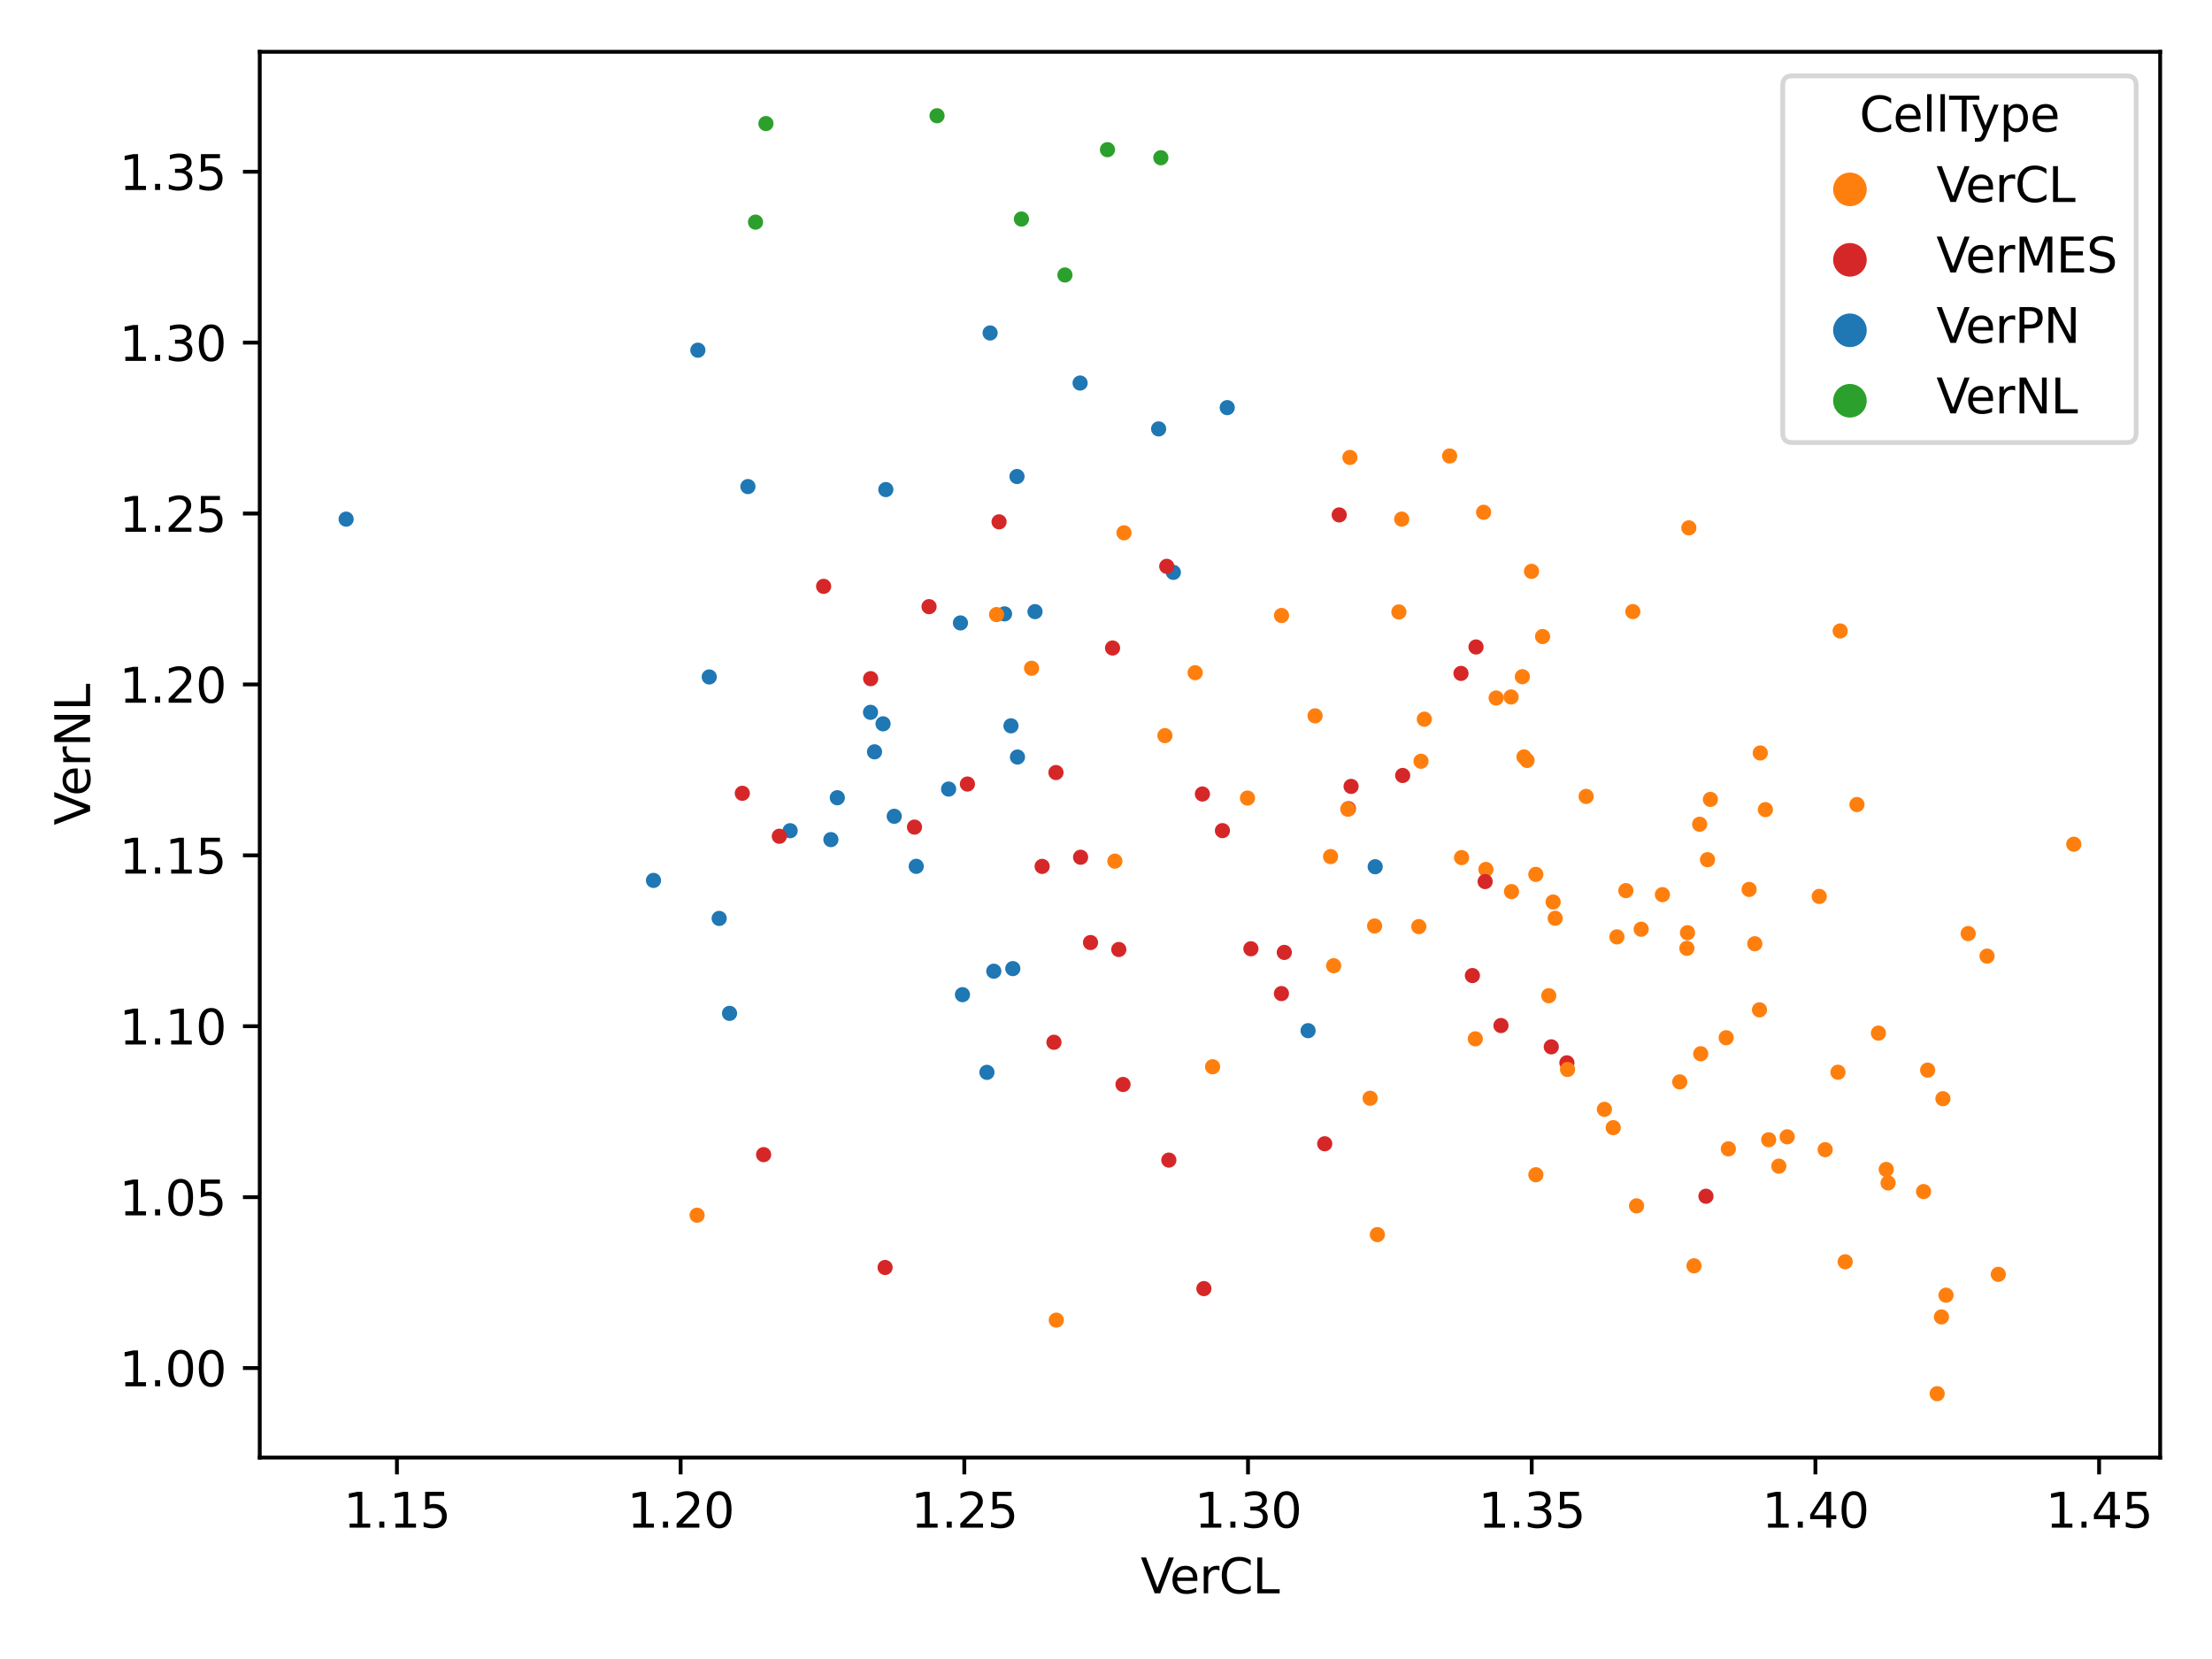<?xml version="1.0" encoding="utf-8" standalone="no"?>
<!DOCTYPE svg PUBLIC "-//W3C//DTD SVG 1.1//EN"
  "http://www.w3.org/Graphics/SVG/1.1/DTD/svg11.dtd">
<svg xmlns:xlink="http://www.w3.org/1999/xlink" width="460.8pt" height="345.6pt" viewBox="0 0 460.8 345.6" xmlns="http://www.w3.org/2000/svg" version="1.1">
 <defs>
  <style type="text/css">*{stroke-linejoin: round; stroke-linecap: butt}</style>
 </defs>
 <g id="figure_1">
  <g id="patch_1">
   <path d="M 0 345.6 
L 460.8 345.6 
L 460.8 0 
L 0 0 
z
" style="fill: #ffffff"/>
  </g>
  <g id="axes_1">
   <g id="patch_2">
    <path d="M 54.11 303.64 
L 450 303.64 
L 450 10.8 
L 54.11 10.8 
z
" style="fill: #ffffff"/>
   </g>
   <g id="PathCollection_1">
    <defs>
     <path id="C0_0_c2886aee7a" d="M 0 1.581 
C 0.419 1.581 0.822 1.415 1.118 1.118 
C 1.415 0.822 1.581 0.419 1.581 -0 
C 1.581 -0.419 1.415 -0.822 1.118 -1.118 
C 0.822 -1.415 0.419 -1.581 0 -1.581 
C -0.419 -1.581 -0.822 -1.415 -1.118 -1.118 
C -1.415 -0.822 -1.581 -0.419 -1.581 0 
C -1.581 0.419 -1.415 0.822 -1.118 1.118 
C -0.822 1.415 -0.419 1.581 0 1.581 
z
"/>
    </defs>
    <g clip-path="url(#p2d25a88df7)">
     <use xlink:href="#C0_0_c2886aee7a" x="330.422" y="165.911" style="fill: #ff7f0e"/>
    </g>
    <g clip-path="url(#p2d25a88df7)">
     <use xlink:href="#C0_0_c2886aee7a" x="145.219" y="253.149" style="fill: #ff7f0e"/>
    </g>
    <g clip-path="url(#p2d25a88df7)">
     <use xlink:href="#C0_0_c2886aee7a" x="400.713" y="248.231" style="fill: #ff7f0e"/>
    </g>
    <g clip-path="url(#p2d25a88df7)">
     <use xlink:href="#C0_0_c2886aee7a" x="355.708" y="179.089" style="fill: #ff7f0e"/>
    </g>
    <g clip-path="url(#p2d25a88df7)">
     <use xlink:href="#C0_0_c2886aee7a" x="314.782" y="145.195" style="fill: #ff7f0e"/>
    </g>
    <g clip-path="url(#p2d25a88df7)">
     <use xlink:href="#C0_0_c2886aee7a" x="193.538" y="126.378" style="fill: #d62728"/>
    </g>
    <g clip-path="url(#p2d25a88df7)">
     <use xlink:href="#C0_0_c2886aee7a" x="346.312" y="186.369" style="fill: #ff7f0e"/>
    </g>
    <g clip-path="url(#p2d25a88df7)">
     <use xlink:href="#C0_0_c2886aee7a" x="292.203" y="161.546" style="fill: #d62728"/>
    </g>
    <g clip-path="url(#p2d25a88df7)">
     <use xlink:href="#C0_0_c2886aee7a" x="208.125" y="108.709" style="fill: #d62728"/>
    </g>
    <g clip-path="url(#p2d25a88df7)">
     <use xlink:href="#C0_0_c2886aee7a" x="220.049" y="275.003" style="fill: #ff7f0e"/>
    </g>
    <g clip-path="url(#p2d25a88df7)">
     <use xlink:href="#C0_0_c2886aee7a" x="285.419" y="228.783" style="fill: #ff7f0e"/>
    </g>
    <g clip-path="url(#p2d25a88df7)">
     <use xlink:href="#C0_0_c2886aee7a" x="209.262" y="127.882" style="fill: #1f77b4"/>
    </g>
    <g clip-path="url(#p2d25a88df7)">
     <use xlink:href="#C0_0_c2886aee7a" x="145.381" y="72.95" style="fill: #1f77b4"/>
    </g>
    <g clip-path="url(#p2d25a88df7)">
     <use xlink:href="#C0_0_c2886aee7a" x="219.555" y="217.124" style="fill: #d62728"/>
    </g>
    <g clip-path="url(#p2d25a88df7)">
     <use xlink:href="#C0_0_c2886aee7a" x="242.677" y="153.242" style="fill: #ff7f0e"/>
    </g>
    <g clip-path="url(#p2d25a88df7)">
     <use xlink:href="#C0_0_c2886aee7a" x="250.794" y="268.44" style="fill: #d62728"/>
    </g>
    <g clip-path="url(#p2d25a88df7)">
     <use xlink:href="#C0_0_c2886aee7a" x="307.336" y="216.411" style="fill: #ff7f0e"/>
    </g>
    <g clip-path="url(#p2d25a88df7)">
     <use xlink:href="#C0_0_c2886aee7a" x="214.897" y="139.208" style="fill: #ff7f0e"/>
    </g>
    <g clip-path="url(#p2d25a88df7)">
     <use xlink:href="#C0_0_c2886aee7a" x="404.442" y="274.34" style="fill: #ff7f0e"/>
    </g>
    <g clip-path="url(#p2d25a88df7)">
     <use xlink:href="#C0_0_c2886aee7a" x="278.982" y="107.265" style="fill: #d62728"/>
    </g>
    <g clip-path="url(#p2d25a88df7)">
     <use xlink:href="#C0_0_c2886aee7a" x="272.498" y="214.705" style="fill: #1f77b4"/>
    </g>
    <g clip-path="url(#p2d25a88df7)">
     <use xlink:href="#C0_0_c2886aee7a" x="155.807" y="101.364" style="fill: #1f77b4"/>
    </g>
    <g clip-path="url(#p2d25a88df7)">
     <use xlink:href="#C0_0_c2886aee7a" x="384.388" y="262.854" style="fill: #ff7f0e"/>
    </g>
    <g clip-path="url(#p2d25a88df7)">
     <use xlink:href="#C0_0_c2886aee7a" x="181.374" y="141.38" style="fill: #d62728"/>
    </g>
    <g clip-path="url(#p2d25a88df7)">
     <use xlink:href="#C0_0_c2886aee7a" x="197.615" y="164.376" style="fill: #1f77b4"/>
    </g>
    <g clip-path="url(#p2d25a88df7)">
     <use xlink:href="#C0_0_c2886aee7a" x="341.885" y="193.577" style="fill: #ff7f0e"/>
    </g>
    <g clip-path="url(#p2d25a88df7)">
     <use xlink:href="#C0_0_c2886aee7a" x="147.748" y="141.022" style="fill: #1f77b4"/>
    </g>
    <g clip-path="url(#p2d25a88df7)">
     <use xlink:href="#C0_0_c2886aee7a" x="183.955" y="150.785" style="fill: #1f77b4"/>
    </g>
    <g clip-path="url(#p2d25a88df7)">
     <use xlink:href="#C0_0_c2886aee7a" x="159.076" y="240.529" style="fill: #d62728"/>
    </g>
    <g clip-path="url(#p2d25a88df7)">
     <use xlink:href="#C0_0_c2886aee7a" x="182.18" y="156.62" style="fill: #1f77b4"/>
    </g>
    <g clip-path="url(#p2d25a88df7)">
     <use xlink:href="#C0_0_c2886aee7a" x="280.9" y="168.464" style="fill: #d62728"/>
    </g>
    <g clip-path="url(#p2d25a88df7)">
     <use xlink:href="#C0_0_c2886aee7a" x="309.064" y="106.719" style="fill: #ff7f0e"/>
    </g>
    <g clip-path="url(#p2d25a88df7)">
     <use xlink:href="#C0_0_c2886aee7a" x="210.602" y="151.202" style="fill: #1f77b4"/>
    </g>
    <g clip-path="url(#p2d25a88df7)">
     <use xlink:href="#C0_0_c2886aee7a" x="355.382" y="249.201" style="fill: #d62728"/>
    </g>
    <g clip-path="url(#p2d25a88df7)">
     <use xlink:href="#C0_0_c2886aee7a" x="286.931" y="257.193" style="fill: #ff7f0e"/>
    </g>
    <g clip-path="url(#p2d25a88df7)">
     <use xlink:href="#C0_0_c2886aee7a" x="164.599" y="173.051" style="fill: #1f77b4"/>
    </g>
    <g clip-path="url(#p2d25a88df7)">
     <use xlink:href="#C0_0_c2886aee7a" x="323.159" y="218.077" style="fill: #d62728"/>
    </g>
    <g clip-path="url(#p2d25a88df7)">
     <use xlink:href="#C0_0_c2886aee7a" x="403.548" y="290.329" style="fill: #ff7f0e"/>
    </g>
    <g clip-path="url(#p2d25a88df7)">
     <use xlink:href="#C0_0_c2886aee7a" x="266.966" y="128.219" style="fill: #ff7f0e"/>
    </g>
    <g clip-path="url(#p2d25a88df7)">
     <use xlink:href="#C0_0_c2886aee7a" x="340.926" y="251.201" style="fill: #ff7f0e"/>
    </g>
    <g clip-path="url(#p2d25a88df7)">
     <use xlink:href="#C0_0_c2886aee7a" x="352.893" y="263.692" style="fill: #ff7f0e"/>
    </g>
    <g clip-path="url(#p2d25a88df7)">
     <use xlink:href="#C0_0_c2886aee7a" x="277.825" y="201.173" style="fill: #ff7f0e"/>
    </g>
    <g clip-path="url(#p2d25a88df7)">
     <use xlink:href="#C0_0_c2886aee7a" x="367.761" y="168.66" style="fill: #ff7f0e"/>
    </g>
    <g clip-path="url(#p2d25a88df7)">
     <use xlink:href="#C0_0_c2886aee7a" x="319.949" y="244.718" style="fill: #ff7f0e"/>
    </g>
    <g clip-path="url(#p2d25a88df7)">
     <use xlink:href="#C0_0_c2886aee7a" x="219.978" y="160.932" style="fill: #d62728"/>
    </g>
    <g clip-path="url(#p2d25a88df7)">
     <use xlink:href="#C0_0_c2886aee7a" x="190.508" y="172.301" style="fill: #d62728"/>
    </g>
    <g clip-path="url(#p2d25a88df7)">
     <use xlink:href="#C0_0_c2886aee7a" x="230.704" y="31.18" style="fill: #2ca02c"/>
    </g>
    <g clip-path="url(#p2d25a88df7)">
     <use xlink:href="#C0_0_c2886aee7a" x="157.391" y="46.273" style="fill: #2ca02c"/>
    </g>
    <g clip-path="url(#p2d25a88df7)">
     <use xlink:href="#C0_0_c2886aee7a" x="351.539" y="194.303" style="fill: #ff7f0e"/>
    </g>
    <g clip-path="url(#p2d25a88df7)">
     <use xlink:href="#C0_0_c2886aee7a" x="181.347" y="148.391" style="fill: #1f77b4"/>
    </g>
    <g clip-path="url(#p2d25a88df7)">
     <use xlink:href="#C0_0_c2886aee7a" x="338.699" y="185.536" style="fill: #ff7f0e"/>
    </g>
    <g clip-path="url(#p2d25a88df7)">
     <use xlink:href="#C0_0_c2886aee7a" x="273.954" y="149.123" style="fill: #ff7f0e"/>
    </g>
    <g clip-path="url(#p2d25a88df7)">
     <use xlink:href="#C0_0_c2886aee7a" x="286.478" y="180.558" style="fill: #1f77b4"/>
    </g>
    <g clip-path="url(#p2d25a88df7)">
     <use xlink:href="#C0_0_c2886aee7a" x="207.604" y="128.026" style="fill: #ff7f0e"/>
    </g>
    <g clip-path="url(#p2d25a88df7)">
     <use xlink:href="#C0_0_c2886aee7a" x="323.544" y="187.903" style="fill: #ff7f0e"/>
    </g>
    <g clip-path="url(#p2d25a88df7)">
     <use xlink:href="#C0_0_c2886aee7a" x="206.259" y="69.363" style="fill: #1f77b4"/>
    </g>
    <g clip-path="url(#p2d25a88df7)">
     <use xlink:href="#C0_0_c2886aee7a" x="393.329" y="246.431" style="fill: #ff7f0e"/>
    </g>
    <g clip-path="url(#p2d25a88df7)">
     <use xlink:href="#C0_0_c2886aee7a" x="336.063" y="234.913" style="fill: #ff7f0e"/>
    </g>
    <g clip-path="url(#p2d25a88df7)">
     <use xlink:href="#C0_0_c2886aee7a" x="317.133" y="140.967" style="fill: #ff7f0e"/>
    </g>
    <g clip-path="url(#p2d25a88df7)">
     <use xlink:href="#C0_0_c2886aee7a" x="296.714" y="149.821" style="fill: #ff7f0e"/>
    </g>
    <g clip-path="url(#p2d25a88df7)">
     <use xlink:href="#C0_0_c2886aee7a" x="173.091" y="174.906" style="fill: #1f77b4"/>
    </g>
    <g clip-path="url(#p2d25a88df7)">
     <use xlink:href="#C0_0_c2886aee7a" x="244.434" y="119.234" style="fill: #1f77b4"/>
    </g>
    <g clip-path="url(#p2d25a88df7)">
     <use xlink:href="#C0_0_c2886aee7a" x="162.348" y="174.209" style="fill: #d62728"/>
    </g>
    <g clip-path="url(#p2d25a88df7)">
     <use xlink:href="#C0_0_c2886aee7a" x="404.747" y="228.877" style="fill: #ff7f0e"/>
    </g>
    <g clip-path="url(#p2d25a88df7)">
     <use xlink:href="#C0_0_c2886aee7a" x="200.497" y="207.205" style="fill: #1f77b4"/>
    </g>
    <g clip-path="url(#p2d25a88df7)">
     <use xlink:href="#C0_0_c2886aee7a" x="334.23" y="231.098" style="fill: #ff7f0e"/>
    </g>
    <g clip-path="url(#p2d25a88df7)">
     <use xlink:href="#C0_0_c2886aee7a" x="233.066" y="197.799" style="fill: #d62728"/>
    </g>
    <g clip-path="url(#p2d25a88df7)">
     <use xlink:href="#C0_0_c2886aee7a" x="234.148" y="110.995" style="fill: #ff7f0e"/>
    </g>
    <g clip-path="url(#p2d25a88df7)">
     <use xlink:href="#C0_0_c2886aee7a" x="210.986" y="201.777" style="fill: #1f77b4"/>
    </g>
    <g clip-path="url(#p2d25a88df7)">
     <use xlink:href="#C0_0_c2886aee7a" x="364.371" y="185.284" style="fill: #ff7f0e"/>
    </g>
    <g clip-path="url(#p2d25a88df7)">
     <use xlink:href="#C0_0_c2886aee7a" x="217.095" y="180.484" style="fill: #d62728"/>
    </g>
    <g clip-path="url(#p2d25a88df7)">
     <use xlink:href="#C0_0_c2886aee7a" x="351.816" y="109.961" style="fill: #ff7f0e"/>
    </g>
    <g clip-path="url(#p2d25a88df7)">
     <use xlink:href="#C0_0_c2886aee7a" x="171.575" y="122.145" style="fill: #d62728"/>
    </g>
    <g clip-path="url(#p2d25a88df7)">
     <use xlink:href="#C0_0_c2886aee7a" x="207.025" y="202.323" style="fill: #1f77b4"/>
    </g>
    <g clip-path="url(#p2d25a88df7)">
     <use xlink:href="#C0_0_c2886aee7a" x="186.286" y="170.047" style="fill: #1f77b4"/>
    </g>
    <g clip-path="url(#p2d25a88df7)">
     <use xlink:href="#C0_0_c2886aee7a" x="401.565" y="222.932" style="fill: #ff7f0e"/>
    </g>
    <g clip-path="url(#p2d25a88df7)">
     <use xlink:href="#C0_0_c2886aee7a" x="378.98" y="186.743" style="fill: #ff7f0e"/>
    </g>
    <g clip-path="url(#p2d25a88df7)">
     <use xlink:href="#C0_0_c2886aee7a" x="243.057" y="117.98" style="fill: #d62728"/>
    </g>
    <g clip-path="url(#p2d25a88df7)">
     <use xlink:href="#C0_0_c2886aee7a" x="319.044" y="119.022" style="fill: #ff7f0e"/>
    </g>
    <g clip-path="url(#p2d25a88df7)">
     <use xlink:href="#C0_0_c2886aee7a" x="309.541" y="181.12" style="fill: #ff7f0e"/>
    </g>
    <g clip-path="url(#p2d25a88df7)">
     <use xlink:href="#C0_0_c2886aee7a" x="190.869" y="180.474" style="fill: #1f77b4"/>
    </g>
    <g clip-path="url(#p2d25a88df7)">
     <use xlink:href="#C0_0_c2886aee7a" x="321.35" y="132.601" style="fill: #ff7f0e"/>
    </g>
    <g clip-path="url(#p2d25a88df7)">
     <use xlink:href="#C0_0_c2886aee7a" x="211.957" y="157.705" style="fill: #1f77b4"/>
    </g>
    <g clip-path="url(#p2d25a88df7)">
     <use xlink:href="#C0_0_c2886aee7a" x="365.556" y="196.6" style="fill: #ff7f0e"/>
    </g>
    <g clip-path="url(#p2d25a88df7)">
     <use xlink:href="#C0_0_c2886aee7a" x="205.596" y="223.391" style="fill: #1f77b4"/>
    </g>
    <g clip-path="url(#p2d25a88df7)">
     <use xlink:href="#C0_0_c2886aee7a" x="432.005" y="175.864" style="fill: #ff7f0e"/>
    </g>
    <g clip-path="url(#p2d25a88df7)">
     <use xlink:href="#C0_0_c2886aee7a" x="225.005" y="79.793" style="fill: #1f77b4"/>
    </g>
    <g clip-path="url(#p2d25a88df7)">
     <use xlink:href="#C0_0_c2886aee7a" x="317.474" y="157.683" style="fill: #ff7f0e"/>
    </g>
    <g clip-path="url(#p2d25a88df7)">
     <use xlink:href="#C0_0_c2886aee7a" x="370.561" y="242.932" style="fill: #ff7f0e"/>
    </g>
    <g clip-path="url(#p2d25a88df7)">
     <use xlink:href="#C0_0_c2886aee7a" x="280.779" y="168.57" style="fill: #ff7f0e"/>
    </g>
    <g clip-path="url(#p2d25a88df7)">
     <use xlink:href="#C0_0_c2886aee7a" x="326.412" y="221.407" style="fill: #d62728"/>
    </g>
    <g clip-path="url(#p2d25a88df7)">
     <use xlink:href="#C0_0_c2886aee7a" x="232.249" y="179.391" style="fill: #ff7f0e"/>
    </g>
    <g clip-path="url(#p2d25a88df7)">
     <use xlink:href="#C0_0_c2886aee7a" x="309.383" y="183.648" style="fill: #d62728"/>
    </g>
    <g clip-path="url(#p2d25a88df7)">
     <use xlink:href="#C0_0_c2886aee7a" x="277.182" y="178.443" style="fill: #ff7f0e"/>
    </g>
    <g clip-path="url(#p2d25a88df7)">
     <use xlink:href="#C0_0_c2886aee7a" x="201.536" y="163.33" style="fill: #d62728"/>
    </g>
    <g clip-path="url(#p2d25a88df7)">
     <use xlink:href="#C0_0_c2886aee7a" x="314.87" y="185.734" style="fill: #ff7f0e"/>
    </g>
    <g clip-path="url(#p2d25a88df7)">
     <use xlink:href="#C0_0_c2886aee7a" x="307.481" y="134.777" style="fill: #d62728"/>
    </g>
    <g clip-path="url(#p2d25a88df7)">
     <use xlink:href="#C0_0_c2886aee7a" x="233.943" y="225.913" style="fill: #d62728"/>
    </g>
    <g clip-path="url(#p2d25a88df7)">
     <use xlink:href="#C0_0_c2886aee7a" x="184.383" y="264.042" style="fill: #d62728"/>
    </g>
    <g clip-path="url(#p2d25a88df7)">
     <use xlink:href="#C0_0_c2886aee7a" x="323.974" y="191.299" style="fill: #ff7f0e"/>
    </g>
    <g clip-path="url(#p2d25a88df7)">
     <use xlink:href="#C0_0_c2886aee7a" x="250.482" y="165.407" style="fill: #d62728"/>
    </g>
    <g clip-path="url(#p2d25a88df7)">
     <use xlink:href="#C0_0_c2886aee7a" x="326.548" y="222.796" style="fill: #ff7f0e"/>
    </g>
    <g clip-path="url(#p2d25a88df7)">
     <use xlink:href="#C0_0_c2886aee7a" x="392.937" y="243.618" style="fill: #ff7f0e"/>
    </g>
    <g clip-path="url(#p2d25a88df7)">
     <use xlink:href="#C0_0_c2886aee7a" x="184.535" y="101.988" style="fill: #1f77b4"/>
    </g>
    <g clip-path="url(#p2d25a88df7)">
     <use xlink:href="#C0_0_c2886aee7a" x="275.966" y="238.267" style="fill: #d62728"/>
    </g>
    <g clip-path="url(#p2d25a88df7)">
     <use xlink:href="#C0_0_c2886aee7a" x="380.217" y="239.497" style="fill: #ff7f0e"/>
    </g>
    <g clip-path="url(#p2d25a88df7)">
     <use xlink:href="#C0_0_c2886aee7a" x="322.637" y="207.429" style="fill: #ff7f0e"/>
    </g>
    <g clip-path="url(#p2d25a88df7)">
     <use xlink:href="#C0_0_c2886aee7a" x="212.781" y="45.628" style="fill: #2ca02c"/>
    </g>
    <g clip-path="url(#p2d25a88df7)">
     <use xlink:href="#C0_0_c2886aee7a" x="221.845" y="57.287" style="fill: #2ca02c"/>
    </g>
    <g clip-path="url(#p2d25a88df7)">
     <use xlink:href="#C0_0_c2886aee7a" x="267.543" y="198.403" style="fill: #d62728"/>
    </g>
    <g clip-path="url(#p2d25a88df7)">
     <use xlink:href="#C0_0_c2886aee7a" x="311.678" y="145.405" style="fill: #ff7f0e"/>
    </g>
    <g clip-path="url(#p2d25a88df7)">
     <use xlink:href="#C0_0_c2886aee7a" x="356.307" y="166.528" style="fill: #ff7f0e"/>
    </g>
    <g clip-path="url(#p2d25a88df7)">
     <use xlink:href="#C0_0_c2886aee7a" x="383.341" y="131.442" style="fill: #ff7f0e"/>
    </g>
    <g clip-path="url(#p2d25a88df7)">
     <use xlink:href="#C0_0_c2886aee7a" x="252.606" y="222.224" style="fill: #ff7f0e"/>
    </g>
    <g clip-path="url(#p2d25a88df7)">
     <use xlink:href="#C0_0_c2886aee7a" x="382.881" y="223.366" style="fill: #ff7f0e"/>
    </g>
    <g clip-path="url(#p2d25a88df7)">
     <use xlink:href="#C0_0_c2886aee7a" x="248.973" y="140.136" style="fill: #ff7f0e"/>
    </g>
    <g clip-path="url(#p2d25a88df7)">
     <use xlink:href="#C0_0_c2886aee7a" x="211.858" y="99.268" style="fill: #1f77b4"/>
    </g>
    <g clip-path="url(#p2d25a88df7)">
     <use xlink:href="#C0_0_c2886aee7a" x="291.41" y="127.481" style="fill: #ff7f0e"/>
    </g>
    <g clip-path="url(#p2d25a88df7)">
     <use xlink:href="#C0_0_c2886aee7a" x="227.172" y="196.349" style="fill: #d62728"/>
    </g>
    <g clip-path="url(#p2d25a88df7)">
     <use xlink:href="#C0_0_c2886aee7a" x="200.078" y="129.768" style="fill: #1f77b4"/>
    </g>
    <g clip-path="url(#p2d25a88df7)">
     <use xlink:href="#C0_0_c2886aee7a" x="413.938" y="199.178" style="fill: #ff7f0e"/>
    </g>
    <g clip-path="url(#p2d25a88df7)">
     <use xlink:href="#C0_0_c2886aee7a" x="241.364" y="89.348" style="fill: #1f77b4"/>
    </g>
    <g clip-path="url(#p2d25a88df7)">
     <use xlink:href="#C0_0_c2886aee7a" x="368.446" y="237.434" style="fill: #ff7f0e"/>
    </g>
    <g clip-path="url(#p2d25a88df7)">
     <use xlink:href="#C0_0_c2886aee7a" x="295.564" y="193.029" style="fill: #ff7f0e"/>
    </g>
    <g clip-path="url(#p2d25a88df7)">
     <use xlink:href="#C0_0_c2886aee7a" x="349.921" y="225.376" style="fill: #ff7f0e"/>
    </g>
    <g clip-path="url(#p2d25a88df7)">
     <use xlink:href="#C0_0_c2886aee7a" x="281.208" y="95.295" style="fill: #ff7f0e"/>
    </g>
    <g clip-path="url(#p2d25a88df7)">
     <use xlink:href="#C0_0_c2886aee7a" x="366.697" y="156.858" style="fill: #ff7f0e"/>
    </g>
    <g clip-path="url(#p2d25a88df7)">
     <use xlink:href="#C0_0_c2886aee7a" x="366.53" y="210.37" style="fill: #ff7f0e"/>
    </g>
    <g clip-path="url(#p2d25a88df7)">
     <use xlink:href="#C0_0_c2886aee7a" x="405.391" y="269.811" style="fill: #ff7f0e"/>
    </g>
    <g clip-path="url(#p2d25a88df7)">
     <use xlink:href="#C0_0_c2886aee7a" x="151.976" y="211.103" style="fill: #1f77b4"/>
    </g>
    <g clip-path="url(#p2d25a88df7)">
     <use xlink:href="#C0_0_c2886aee7a" x="231.765" y="134.992" style="fill: #d62728"/>
    </g>
    <g clip-path="url(#p2d25a88df7)">
     <use xlink:href="#C0_0_c2886aee7a" x="304.351" y="140.282" style="fill: #d62728"/>
    </g>
    <g clip-path="url(#p2d25a88df7)">
     <use xlink:href="#C0_0_c2886aee7a" x="72.105" y="108.149" style="fill: #1f77b4"/>
    </g>
    <g clip-path="url(#p2d25a88df7)">
     <use xlink:href="#C0_0_c2886aee7a" x="225.107" y="178.578" style="fill: #d62728"/>
    </g>
    <g clip-path="url(#p2d25a88df7)">
     <use xlink:href="#C0_0_c2886aee7a" x="260.582" y="197.649" style="fill: #d62728"/>
    </g>
    <g clip-path="url(#p2d25a88df7)">
     <use xlink:href="#C0_0_c2886aee7a" x="296.021" y="158.583" style="fill: #ff7f0e"/>
    </g>
    <g clip-path="url(#p2d25a88df7)">
     <use xlink:href="#C0_0_c2886aee7a" x="243.49" y="241.669" style="fill: #d62728"/>
    </g>
    <g clip-path="url(#p2d25a88df7)">
     <use xlink:href="#C0_0_c2886aee7a" x="136.133" y="183.408" style="fill: #1f77b4"/>
    </g>
    <g clip-path="url(#p2d25a88df7)">
     <use xlink:href="#C0_0_c2886aee7a" x="354.067" y="171.707" style="fill: #ff7f0e"/>
    </g>
    <g clip-path="url(#p2d25a88df7)">
     <use xlink:href="#C0_0_c2886aee7a" x="416.28" y="265.468" style="fill: #ff7f0e"/>
    </g>
    <g clip-path="url(#p2d25a88df7)">
     <use xlink:href="#C0_0_c2886aee7a" x="215.614" y="127.413" style="fill: #1f77b4"/>
    </g>
    <g clip-path="url(#p2d25a88df7)">
     <use xlink:href="#C0_0_c2886aee7a" x="306.727" y="203.229" style="fill: #d62728"/>
    </g>
    <g clip-path="url(#p2d25a88df7)">
     <use xlink:href="#C0_0_c2886aee7a" x="174.428" y="166.18" style="fill: #1f77b4"/>
    </g>
    <g clip-path="url(#p2d25a88df7)">
     <use xlink:href="#C0_0_c2886aee7a" x="195.2" y="24.111" style="fill: #2ca02c"/>
    </g>
    <g clip-path="url(#p2d25a88df7)">
     <use xlink:href="#C0_0_c2886aee7a" x="386.839" y="167.6" style="fill: #ff7f0e"/>
    </g>
    <g clip-path="url(#p2d25a88df7)">
     <use xlink:href="#C0_0_c2886aee7a" x="301.983" y="94.993" style="fill: #ff7f0e"/>
    </g>
    <g clip-path="url(#p2d25a88df7)">
     <use xlink:href="#C0_0_c2886aee7a" x="291.999" y="108.142" style="fill: #ff7f0e"/>
    </g>
    <g clip-path="url(#p2d25a88df7)">
     <use xlink:href="#C0_0_c2886aee7a" x="318.111" y="158.41" style="fill: #ff7f0e"/>
    </g>
    <g clip-path="url(#p2d25a88df7)">
     <use xlink:href="#C0_0_c2886aee7a" x="360.049" y="239.33" style="fill: #ff7f0e"/>
    </g>
    <g clip-path="url(#p2d25a88df7)">
     <use xlink:href="#C0_0_c2886aee7a" x="319.94" y="182.151" style="fill: #ff7f0e"/>
    </g>
    <g clip-path="url(#p2d25a88df7)">
     <use xlink:href="#C0_0_c2886aee7a" x="241.824" y="32.86" style="fill: #2ca02c"/>
    </g>
    <g clip-path="url(#p2d25a88df7)">
     <use xlink:href="#C0_0_c2886aee7a" x="254.654" y="173.037" style="fill: #d62728"/>
    </g>
    <g clip-path="url(#p2d25a88df7)">
     <use xlink:href="#C0_0_c2886aee7a" x="259.877" y="166.253" style="fill: #ff7f0e"/>
    </g>
    <g clip-path="url(#p2d25a88df7)">
     <use xlink:href="#C0_0_c2886aee7a" x="304.47" y="178.655" style="fill: #ff7f0e"/>
    </g>
    <g clip-path="url(#p2d25a88df7)">
     <use xlink:href="#C0_0_c2886aee7a" x="336.833" y="195.17" style="fill: #ff7f0e"/>
    </g>
    <g clip-path="url(#p2d25a88df7)">
     <use xlink:href="#C0_0_c2886aee7a" x="312.68" y="213.639" style="fill: #d62728"/>
    </g>
    <g clip-path="url(#p2d25a88df7)">
     <use xlink:href="#C0_0_c2886aee7a" x="281.457" y="163.818" style="fill: #d62728"/>
    </g>
    <g clip-path="url(#p2d25a88df7)">
     <use xlink:href="#C0_0_c2886aee7a" x="154.636" y="165.259" style="fill: #d62728"/>
    </g>
    <g clip-path="url(#p2d25a88df7)">
     <use xlink:href="#C0_0_c2886aee7a" x="159.559" y="25.741" style="fill: #2ca02c"/>
    </g>
    <g clip-path="url(#p2d25a88df7)">
     <use xlink:href="#C0_0_c2886aee7a" x="286.357" y="192.902" style="fill: #ff7f0e"/>
    </g>
    <g clip-path="url(#p2d25a88df7)">
     <use xlink:href="#C0_0_c2886aee7a" x="372.302" y="236.818" style="fill: #ff7f0e"/>
    </g>
    <g clip-path="url(#p2d25a88df7)">
     <use xlink:href="#C0_0_c2886aee7a" x="340.148" y="127.405" style="fill: #ff7f0e"/>
    </g>
    <g clip-path="url(#p2d25a88df7)">
     <use xlink:href="#C0_0_c2886aee7a" x="266.946" y="206.98" style="fill: #d62728"/>
    </g>
    <g clip-path="url(#p2d25a88df7)">
     <use xlink:href="#C0_0_c2886aee7a" x="391.311" y="215.219" style="fill: #ff7f0e"/>
    </g>
    <g clip-path="url(#p2d25a88df7)">
     <use xlink:href="#C0_0_c2886aee7a" x="255.656" y="84.916" style="fill: #1f77b4"/>
    </g>
    <g clip-path="url(#p2d25a88df7)">
     <use xlink:href="#C0_0_c2886aee7a" x="410.007" y="194.483" style="fill: #ff7f0e"/>
    </g>
    <g clip-path="url(#p2d25a88df7)">
     <use xlink:href="#C0_0_c2886aee7a" x="354.292" y="219.519" style="fill: #ff7f0e"/>
    </g>
    <g clip-path="url(#p2d25a88df7)">
     <use xlink:href="#C0_0_c2886aee7a" x="149.82" y="191.324" style="fill: #1f77b4"/>
    </g>
    <g clip-path="url(#p2d25a88df7)">
     <use xlink:href="#C0_0_c2886aee7a" x="351.406" y="197.555" style="fill: #ff7f0e"/>
    </g>
    <g clip-path="url(#p2d25a88df7)">
     <use xlink:href="#C0_0_c2886aee7a" x="359.595" y="216.179" style="fill: #ff7f0e"/>
    </g>
   </g>
   <g id="PathCollection_2"/>
   <g id="PathCollection_3"/>
   <g id="PathCollection_4"/>
   <g id="PathCollection_5"/>
   <g id="matplotlib.axis_1">
    <g id="xtick_1">
     <g id="line2d_1">
      <defs>
       <path id="m3385fdae1e" d="M 0 0 
L 0 3.5 
" style="stroke: #000000; stroke-width: 0.8"/>
      </defs>
      <g>
       <use xlink:href="#m3385fdae1e" x="82.688" y="303.64" style="stroke: #000000; stroke-width: 0.8"/>
      </g>
     </g>
     <g id="text_1">
      <!-- 1.15 -->
      <g transform="translate(71.555 318.238) scale(0.1 -0.1)">
       <defs>
        <path id="DejaVuSans-31" d="M 794 531 
L 1825 531 
L 1825 4091 
L 703 3866 
L 703 4441 
L 1819 4666 
L 2450 4666 
L 2450 531 
L 3481 531 
L 3481 0 
L 794 0 
L 794 531 
z
" transform="scale(0.016)"/>
        <path id="DejaVuSans-2e" d="M 684 794 
L 1344 794 
L 1344 0 
L 684 0 
L 684 794 
z
" transform="scale(0.016)"/>
        <path id="DejaVuSans-35" d="M 691 4666 
L 3169 4666 
L 3169 4134 
L 1269 4134 
L 1269 2991 
Q 1406 3038 1543 3061 
Q 1681 3084 1819 3084 
Q 2600 3084 3056 2656 
Q 3513 2228 3513 1497 
Q 3513 744 3044 326 
Q 2575 -91 1722 -91 
Q 1428 -91 1123 -41 
Q 819 9 494 109 
L 494 744 
Q 775 591 1075 516 
Q 1375 441 1709 441 
Q 2250 441 2565 725 
Q 2881 1009 2881 1497 
Q 2881 1984 2565 2268 
Q 2250 2553 1709 2553 
Q 1456 2553 1204 2497 
Q 953 2441 691 2322 
L 691 4666 
z
" transform="scale(0.016)"/>
       </defs>
       <use xlink:href="#DejaVuSans-31"/>
       <use xlink:href="#DejaVuSans-2e" x="63.623"/>
       <use xlink:href="#DejaVuSans-31" x="95.41"/>
       <use xlink:href="#DejaVuSans-35" x="159.033"/>
      </g>
     </g>
    </g>
    <g id="xtick_2">
     <g id="line2d_2">
      <g>
       <use xlink:href="#m3385fdae1e" x="141.787" y="303.64" style="stroke: #000000; stroke-width: 0.8"/>
      </g>
     </g>
     <g id="text_2">
      <!-- 1.20 -->
      <g transform="translate(130.654 318.238) scale(0.1 -0.1)">
       <defs>
        <path id="DejaVuSans-32" d="M 1228 531 
L 3431 531 
L 3431 0 
L 469 0 
L 469 531 
Q 828 903 1448 1529 
Q 2069 2156 2228 2338 
Q 2531 2678 2651 2914 
Q 2772 3150 2772 3378 
Q 2772 3750 2511 3984 
Q 2250 4219 1831 4219 
Q 1534 4219 1204 4116 
Q 875 4013 500 3803 
L 500 4441 
Q 881 4594 1212 4672 
Q 1544 4750 1819 4750 
Q 2544 4750 2975 4387 
Q 3406 4025 3406 3419 
Q 3406 3131 3298 2873 
Q 3191 2616 2906 2266 
Q 2828 2175 2409 1742 
Q 1991 1309 1228 531 
z
" transform="scale(0.016)"/>
        <path id="DejaVuSans-30" d="M 2034 4250 
Q 1547 4250 1301 3770 
Q 1056 3291 1056 2328 
Q 1056 1369 1301 889 
Q 1547 409 2034 409 
Q 2525 409 2770 889 
Q 3016 1369 3016 2328 
Q 3016 3291 2770 3770 
Q 2525 4250 2034 4250 
z
M 2034 4750 
Q 2819 4750 3233 4129 
Q 3647 3509 3647 2328 
Q 3647 1150 3233 529 
Q 2819 -91 2034 -91 
Q 1250 -91 836 529 
Q 422 1150 422 2328 
Q 422 3509 836 4129 
Q 1250 4750 2034 4750 
z
" transform="scale(0.016)"/>
       </defs>
       <use xlink:href="#DejaVuSans-31"/>
       <use xlink:href="#DejaVuSans-2e" x="63.623"/>
       <use xlink:href="#DejaVuSans-32" x="95.41"/>
       <use xlink:href="#DejaVuSans-30" x="159.033"/>
      </g>
     </g>
    </g>
    <g id="xtick_3">
     <g id="line2d_3">
      <g>
       <use xlink:href="#m3385fdae1e" x="200.885" y="303.64" style="stroke: #000000; stroke-width: 0.8"/>
      </g>
     </g>
     <g id="text_3">
      <!-- 1.25 -->
      <g transform="translate(189.753 318.238) scale(0.1 -0.1)">
       <use xlink:href="#DejaVuSans-31"/>
       <use xlink:href="#DejaVuSans-2e" x="63.623"/>
       <use xlink:href="#DejaVuSans-32" x="95.41"/>
       <use xlink:href="#DejaVuSans-35" x="159.033"/>
      </g>
     </g>
    </g>
    <g id="xtick_4">
     <g id="line2d_4">
      <g>
       <use xlink:href="#m3385fdae1e" x="259.984" y="303.64" style="stroke: #000000; stroke-width: 0.8"/>
      </g>
     </g>
     <g id="text_4">
      <!-- 1.30 -->
      <g transform="translate(248.851 318.238) scale(0.1 -0.1)">
       <defs>
        <path id="DejaVuSans-33" d="M 2597 2516 
Q 3050 2419 3304 2112 
Q 3559 1806 3559 1356 
Q 3559 666 3084 287 
Q 2609 -91 1734 -91 
Q 1441 -91 1130 -33 
Q 819 25 488 141 
L 488 750 
Q 750 597 1062 519 
Q 1375 441 1716 441 
Q 2309 441 2620 675 
Q 2931 909 2931 1356 
Q 2931 1769 2642 2001 
Q 2353 2234 1838 2234 
L 1294 2234 
L 1294 2753 
L 1863 2753 
Q 2328 2753 2575 2939 
Q 2822 3125 2822 3475 
Q 2822 3834 2567 4026 
Q 2313 4219 1838 4219 
Q 1578 4219 1281 4162 
Q 984 4106 628 3988 
L 628 4550 
Q 988 4650 1302 4700 
Q 1616 4750 1894 4750 
Q 2613 4750 3031 4423 
Q 3450 4097 3450 3541 
Q 3450 3153 3228 2886 
Q 3006 2619 2597 2516 
z
" transform="scale(0.016)"/>
       </defs>
       <use xlink:href="#DejaVuSans-31"/>
       <use xlink:href="#DejaVuSans-2e" x="63.623"/>
       <use xlink:href="#DejaVuSans-33" x="95.41"/>
       <use xlink:href="#DejaVuSans-30" x="159.033"/>
      </g>
     </g>
    </g>
    <g id="xtick_5">
     <g id="line2d_5">
      <g>
       <use xlink:href="#m3385fdae1e" x="319.083" y="303.64" style="stroke: #000000; stroke-width: 0.8"/>
      </g>
     </g>
     <g id="text_5">
      <!-- 1.35 -->
      <g transform="translate(307.95 318.238) scale(0.1 -0.1)">
       <use xlink:href="#DejaVuSans-31"/>
       <use xlink:href="#DejaVuSans-2e" x="63.623"/>
       <use xlink:href="#DejaVuSans-33" x="95.41"/>
       <use xlink:href="#DejaVuSans-35" x="159.033"/>
      </g>
     </g>
    </g>
    <g id="xtick_6">
     <g id="line2d_6">
      <g>
       <use xlink:href="#m3385fdae1e" x="378.182" y="303.64" style="stroke: #000000; stroke-width: 0.8"/>
      </g>
     </g>
     <g id="text_6">
      <!-- 1.40 -->
      <g transform="translate(367.049 318.238) scale(0.1 -0.1)">
       <defs>
        <path id="DejaVuSans-34" d="M 2419 4116 
L 825 1625 
L 2419 1625 
L 2419 4116 
z
M 2253 4666 
L 3047 4666 
L 3047 1625 
L 3713 1625 
L 3713 1100 
L 3047 1100 
L 3047 0 
L 2419 0 
L 2419 1100 
L 313 1100 
L 313 1709 
L 2253 4666 
z
" transform="scale(0.016)"/>
       </defs>
       <use xlink:href="#DejaVuSans-31"/>
       <use xlink:href="#DejaVuSans-2e" x="63.623"/>
       <use xlink:href="#DejaVuSans-34" x="95.41"/>
       <use xlink:href="#DejaVuSans-30" x="159.033"/>
      </g>
     </g>
    </g>
    <g id="xtick_7">
     <g id="line2d_7">
      <g>
       <use xlink:href="#m3385fdae1e" x="437.28" y="303.64" style="stroke: #000000; stroke-width: 0.8"/>
      </g>
     </g>
     <g id="text_7">
      <!-- 1.45 -->
      <g transform="translate(426.147 318.238) scale(0.1 -0.1)">
       <use xlink:href="#DejaVuSans-31"/>
       <use xlink:href="#DejaVuSans-2e" x="63.623"/>
       <use xlink:href="#DejaVuSans-34" x="95.41"/>
       <use xlink:href="#DejaVuSans-35" x="159.033"/>
      </g>
     </g>
    </g>
    <g id="text_8">
     <!-- VerCL -->
     <g transform="translate(237.613 331.917) scale(0.1 -0.1)">
      <defs>
       <path id="DejaVuSans-56" d="M 1831 0 
L 50 4666 
L 709 4666 
L 2188 738 
L 3669 4666 
L 4325 4666 
L 2547 0 
L 1831 0 
z
" transform="scale(0.016)"/>
       <path id="DejaVuSans-65" d="M 3597 1894 
L 3597 1613 
L 953 1613 
Q 991 1019 1311 708 
Q 1631 397 2203 397 
Q 2534 397 2845 478 
Q 3156 559 3463 722 
L 3463 178 
Q 3153 47 2828 -22 
Q 2503 -91 2169 -91 
Q 1331 -91 842 396 
Q 353 884 353 1716 
Q 353 2575 817 3079 
Q 1281 3584 2069 3584 
Q 2775 3584 3186 3129 
Q 3597 2675 3597 1894 
z
M 3022 2063 
Q 3016 2534 2758 2815 
Q 2500 3097 2075 3097 
Q 1594 3097 1305 2825 
Q 1016 2553 972 2059 
L 3022 2063 
z
" transform="scale(0.016)"/>
       <path id="DejaVuSans-72" d="M 2631 2963 
Q 2534 3019 2420 3045 
Q 2306 3072 2169 3072 
Q 1681 3072 1420 2755 
Q 1159 2438 1159 1844 
L 1159 0 
L 581 0 
L 581 3500 
L 1159 3500 
L 1159 2956 
Q 1341 3275 1631 3429 
Q 1922 3584 2338 3584 
Q 2397 3584 2469 3576 
Q 2541 3569 2628 3553 
L 2631 2963 
z
" transform="scale(0.016)"/>
       <path id="DejaVuSans-43" d="M 4122 4306 
L 4122 3641 
Q 3803 3938 3442 4084 
Q 3081 4231 2675 4231 
Q 1875 4231 1450 3742 
Q 1025 3253 1025 2328 
Q 1025 1406 1450 917 
Q 1875 428 2675 428 
Q 3081 428 3442 575 
Q 3803 722 4122 1019 
L 4122 359 
Q 3791 134 3420 21 
Q 3050 -91 2638 -91 
Q 1578 -91 968 557 
Q 359 1206 359 2328 
Q 359 3453 968 4101 
Q 1578 4750 2638 4750 
Q 3056 4750 3426 4639 
Q 3797 4528 4122 4306 
z
" transform="scale(0.016)"/>
       <path id="DejaVuSans-4c" d="M 628 4666 
L 1259 4666 
L 1259 531 
L 3531 531 
L 3531 0 
L 628 0 
L 628 4666 
z
" transform="scale(0.016)"/>
      </defs>
      <use xlink:href="#DejaVuSans-56"/>
      <use xlink:href="#DejaVuSans-65" x="60.658"/>
      <use xlink:href="#DejaVuSans-72" x="122.182"/>
      <use xlink:href="#DejaVuSans-43" x="163.295"/>
      <use xlink:href="#DejaVuSans-4c" x="233.119"/>
     </g>
    </g>
   </g>
   <g id="matplotlib.axis_2">
    <g id="ytick_1">
     <g id="line2d_8">
      <defs>
       <path id="ma600d9e374" d="M 0 0 
L -3.5 0 
" style="stroke: #000000; stroke-width: 0.8"/>
      </defs>
      <g>
       <use xlink:href="#ma600d9e374" x="54.11" y="284.988" style="stroke: #000000; stroke-width: 0.8"/>
      </g>
     </g>
     <g id="text_9">
      <!-- 1.00 -->
      <g transform="translate(24.844 288.788) scale(0.1 -0.1)">
       <use xlink:href="#DejaVuSans-31"/>
       <use xlink:href="#DejaVuSans-2e" x="63.623"/>
       <use xlink:href="#DejaVuSans-30" x="95.41"/>
       <use xlink:href="#DejaVuSans-30" x="159.033"/>
      </g>
     </g>
    </g>
    <g id="ytick_2">
     <g id="line2d_9">
      <g>
       <use xlink:href="#ma600d9e374" x="54.11" y="249.387" style="stroke: #000000; stroke-width: 0.8"/>
      </g>
     </g>
     <g id="text_10">
      <!-- 1.05 -->
      <g transform="translate(24.844 253.186) scale(0.1 -0.1)">
       <use xlink:href="#DejaVuSans-31"/>
       <use xlink:href="#DejaVuSans-2e" x="63.623"/>
       <use xlink:href="#DejaVuSans-30" x="95.41"/>
       <use xlink:href="#DejaVuSans-35" x="159.033"/>
      </g>
     </g>
    </g>
    <g id="ytick_3">
     <g id="line2d_10">
      <g>
       <use xlink:href="#ma600d9e374" x="54.11" y="213.785" style="stroke: #000000; stroke-width: 0.8"/>
      </g>
     </g>
     <g id="text_11">
      <!-- 1.10 -->
      <g transform="translate(24.844 217.584) scale(0.1 -0.1)">
       <use xlink:href="#DejaVuSans-31"/>
       <use xlink:href="#DejaVuSans-2e" x="63.623"/>
       <use xlink:href="#DejaVuSans-31" x="95.41"/>
       <use xlink:href="#DejaVuSans-30" x="159.033"/>
      </g>
     </g>
    </g>
    <g id="ytick_4">
     <g id="line2d_11">
      <g>
       <use xlink:href="#ma600d9e374" x="54.11" y="178.183" style="stroke: #000000; stroke-width: 0.8"/>
      </g>
     </g>
     <g id="text_12">
      <!-- 1.15 -->
      <g transform="translate(24.844 181.982) scale(0.1 -0.1)">
       <use xlink:href="#DejaVuSans-31"/>
       <use xlink:href="#DejaVuSans-2e" x="63.623"/>
       <use xlink:href="#DejaVuSans-31" x="95.41"/>
       <use xlink:href="#DejaVuSans-35" x="159.033"/>
      </g>
     </g>
    </g>
    <g id="ytick_5">
     <g id="line2d_12">
      <g>
       <use xlink:href="#ma600d9e374" x="54.11" y="142.581" style="stroke: #000000; stroke-width: 0.8"/>
      </g>
     </g>
     <g id="text_13">
      <!-- 1.20 -->
      <g transform="translate(24.844 146.381) scale(0.1 -0.1)">
       <use xlink:href="#DejaVuSans-31"/>
       <use xlink:href="#DejaVuSans-2e" x="63.623"/>
       <use xlink:href="#DejaVuSans-32" x="95.41"/>
       <use xlink:href="#DejaVuSans-30" x="159.033"/>
      </g>
     </g>
    </g>
    <g id="ytick_6">
     <g id="line2d_13">
      <g>
       <use xlink:href="#ma600d9e374" x="54.11" y="106.98" style="stroke: #000000; stroke-width: 0.8"/>
      </g>
     </g>
     <g id="text_14">
      <!-- 1.25 -->
      <g transform="translate(24.844 110.779) scale(0.1 -0.1)">
       <use xlink:href="#DejaVuSans-31"/>
       <use xlink:href="#DejaVuSans-2e" x="63.623"/>
       <use xlink:href="#DejaVuSans-32" x="95.41"/>
       <use xlink:href="#DejaVuSans-35" x="159.033"/>
      </g>
     </g>
    </g>
    <g id="ytick_7">
     <g id="line2d_14">
      <g>
       <use xlink:href="#ma600d9e374" x="54.11" y="71.378" style="stroke: #000000; stroke-width: 0.8"/>
      </g>
     </g>
     <g id="text_15">
      <!-- 1.30 -->
      <g transform="translate(24.844 75.177) scale(0.1 -0.1)">
       <use xlink:href="#DejaVuSans-31"/>
       <use xlink:href="#DejaVuSans-2e" x="63.623"/>
       <use xlink:href="#DejaVuSans-33" x="95.41"/>
       <use xlink:href="#DejaVuSans-30" x="159.033"/>
      </g>
     </g>
    </g>
    <g id="ytick_8">
     <g id="line2d_15">
      <g>
       <use xlink:href="#ma600d9e374" x="54.11" y="35.776" style="stroke: #000000; stroke-width: 0.8"/>
      </g>
     </g>
     <g id="text_16">
      <!-- 1.35 -->
      <g transform="translate(24.844 39.575) scale(0.1 -0.1)">
       <use xlink:href="#DejaVuSans-31"/>
       <use xlink:href="#DejaVuSans-2e" x="63.623"/>
       <use xlink:href="#DejaVuSans-33" x="95.41"/>
       <use xlink:href="#DejaVuSans-35" x="159.033"/>
      </g>
     </g>
    </g>
    <g id="text_17">
     <!-- VerNL -->
     <g transform="translate(18.765 171.911) rotate(-90) scale(0.1 -0.1)">
      <defs>
       <path id="DejaVuSans-4e" d="M 628 4666 
L 1478 4666 
L 3547 763 
L 3547 4666 
L 4159 4666 
L 4159 0 
L 3309 0 
L 1241 3903 
L 1241 0 
L 628 0 
L 628 4666 
z
" transform="scale(0.016)"/>
      </defs>
      <use xlink:href="#DejaVuSans-56"/>
      <use xlink:href="#DejaVuSans-65" x="60.658"/>
      <use xlink:href="#DejaVuSans-72" x="122.182"/>
      <use xlink:href="#DejaVuSans-4e" x="163.295"/>
      <use xlink:href="#DejaVuSans-4c" x="238.1"/>
     </g>
    </g>
   </g>
   <g id="patch_3">
    <path d="M 54.11 303.64 
L 54.11 10.8 
" style="fill: none; stroke: #000000; stroke-width: 0.8; stroke-linejoin: miter; stroke-linecap: square"/>
   </g>
   <g id="patch_4">
    <path d="M 450 303.64 
L 450 10.8 
" style="fill: none; stroke: #000000; stroke-width: 0.8; stroke-linejoin: miter; stroke-linecap: square"/>
   </g>
   <g id="patch_5">
    <path d="M 54.11 303.64 
L 450 303.64 
" style="fill: none; stroke: #000000; stroke-width: 0.8; stroke-linejoin: miter; stroke-linecap: square"/>
   </g>
   <g id="patch_6">
    <path d="M 54.11 10.8 
L 450 10.8 
" style="fill: none; stroke: #000000; stroke-width: 0.8; stroke-linejoin: miter; stroke-linecap: square"/>
   </g>
   <g id="legend_1">
    <g id="patch_7">
     <path d="M 373.375 92.191 
L 443 92.191 
Q 445 92.191 445 90.191 
L 445 17.8 
Q 445 15.8 443 15.8 
L 373.375 15.8 
Q 371.375 15.8 371.375 17.8 
L 371.375 90.191 
Q 371.375 92.191 373.375 92.191 
z
" style="fill: #ffffff; opacity: 0.8; stroke: #cccccc; stroke-linejoin: miter"/>
    </g>
    <g id="text_18">
     <!-- CellType -->
     <g transform="translate(387.359 27.398) scale(0.1 -0.1)">
      <defs>
       <path id="DejaVuSans-6c" d="M 603 4863 
L 1178 4863 
L 1178 0 
L 603 0 
L 603 4863 
z
" transform="scale(0.016)"/>
       <path id="DejaVuSans-54" d="M -19 4666 
L 3928 4666 
L 3928 4134 
L 2272 4134 
L 2272 0 
L 1638 0 
L 1638 4134 
L -19 4134 
L -19 4666 
z
" transform="scale(0.016)"/>
       <path id="DejaVuSans-79" d="M 2059 -325 
Q 1816 -950 1584 -1140 
Q 1353 -1331 966 -1331 
L 506 -1331 
L 506 -850 
L 844 -850 
Q 1081 -850 1212 -737 
Q 1344 -625 1503 -206 
L 1606 56 
L 191 3500 
L 800 3500 
L 1894 763 
L 2988 3500 
L 3597 3500 
L 2059 -325 
z
" transform="scale(0.016)"/>
       <path id="DejaVuSans-70" d="M 1159 525 
L 1159 -1331 
L 581 -1331 
L 581 3500 
L 1159 3500 
L 1159 2969 
Q 1341 3281 1617 3432 
Q 1894 3584 2278 3584 
Q 2916 3584 3314 3078 
Q 3713 2572 3713 1747 
Q 3713 922 3314 415 
Q 2916 -91 2278 -91 
Q 1894 -91 1617 61 
Q 1341 213 1159 525 
z
M 3116 1747 
Q 3116 2381 2855 2742 
Q 2594 3103 2138 3103 
Q 1681 3103 1420 2742 
Q 1159 2381 1159 1747 
Q 1159 1113 1420 752 
Q 1681 391 2138 391 
Q 2594 391 2855 752 
Q 3116 1113 3116 1747 
z
" transform="scale(0.016)"/>
      </defs>
      <use xlink:href="#DejaVuSans-43"/>
      <use xlink:href="#DejaVuSans-65" x="69.824"/>
      <use xlink:href="#DejaVuSans-6c" x="131.348"/>
      <use xlink:href="#DejaVuSans-6c" x="159.131"/>
      <use xlink:href="#DejaVuSans-54" x="186.914"/>
      <use xlink:href="#DejaVuSans-79" x="232.373"/>
      <use xlink:href="#DejaVuSans-70" x="291.553"/>
      <use xlink:href="#DejaVuSans-65" x="355.029"/>
     </g>
    </g>
    <g id="PathCollection_6">
     <defs>
      <path id="m62fcbac0dc" d="M 0 3 
C 0.796 3 1.559 2.684 2.121 2.121 
C 2.684 1.559 3 0.796 3 0 
C 3 -0.796 2.684 -1.559 2.121 -2.121 
C 1.559 -2.684 0.796 -3 0 -3 
C -0.796 -3 -1.559 -2.684 -2.121 -2.121 
C -2.684 -1.559 -3 -0.796 -3 0 
C -3 0.796 -2.684 1.559 -2.121 2.121 
C -1.559 2.684 -0.796 3 0 3 
z
" style="stroke: #ff7f0e"/>
     </defs>
     <g>
      <use xlink:href="#m62fcbac0dc" x="385.375" y="39.452" style="fill: #ff7f0e; stroke: #ff7f0e"/>
     </g>
    </g>
    <g id="text_19">
     <!-- VerCL -->
     <g transform="translate(403.375 42.077) scale(0.1 -0.1)">
      <use xlink:href="#DejaVuSans-56"/>
      <use xlink:href="#DejaVuSans-65" x="60.658"/>
      <use xlink:href="#DejaVuSans-72" x="122.182"/>
      <use xlink:href="#DejaVuSans-43" x="163.295"/>
      <use xlink:href="#DejaVuSans-4c" x="233.119"/>
     </g>
    </g>
    <g id="PathCollection_7">
     <defs>
      <path id="m159424d5ea" d="M 0 3 
C 0.796 3 1.559 2.684 2.121 2.121 
C 2.684 1.559 3 0.796 3 0 
C 3 -0.796 2.684 -1.559 2.121 -2.121 
C 1.559 -2.684 0.796 -3 0 -3 
C -0.796 -3 -1.559 -2.684 -2.121 -2.121 
C -2.684 -1.559 -3 -0.796 -3 0 
C -3 0.796 -2.684 1.559 -2.121 2.121 
C -1.559 2.684 -0.796 3 0 3 
z
" style="stroke: #d62728"/>
     </defs>
     <g>
      <use xlink:href="#m159424d5ea" x="385.375" y="54.13" style="fill: #d62728; stroke: #d62728"/>
     </g>
    </g>
    <g id="text_20">
     <!-- VerMES -->
     <g transform="translate(403.375 56.755) scale(0.1 -0.1)">
      <defs>
       <path id="DejaVuSans-4d" d="M 628 4666 
L 1569 4666 
L 2759 1491 
L 3956 4666 
L 4897 4666 
L 4897 0 
L 4281 0 
L 4281 4097 
L 3078 897 
L 2444 897 
L 1241 4097 
L 1241 0 
L 628 0 
L 628 4666 
z
" transform="scale(0.016)"/>
       <path id="DejaVuSans-45" d="M 628 4666 
L 3578 4666 
L 3578 4134 
L 1259 4134 
L 1259 2753 
L 3481 2753 
L 3481 2222 
L 1259 2222 
L 1259 531 
L 3634 531 
L 3634 0 
L 628 0 
L 628 4666 
z
" transform="scale(0.016)"/>
       <path id="DejaVuSans-53" d="M 3425 4513 
L 3425 3897 
Q 3066 4069 2747 4153 
Q 2428 4238 2131 4238 
Q 1616 4238 1336 4038 
Q 1056 3838 1056 3469 
Q 1056 3159 1242 3001 
Q 1428 2844 1947 2747 
L 2328 2669 
Q 3034 2534 3370 2195 
Q 3706 1856 3706 1288 
Q 3706 609 3251 259 
Q 2797 -91 1919 -91 
Q 1588 -91 1214 -16 
Q 841 59 441 206 
L 441 856 
Q 825 641 1194 531 
Q 1563 422 1919 422 
Q 2459 422 2753 634 
Q 3047 847 3047 1241 
Q 3047 1584 2836 1778 
Q 2625 1972 2144 2069 
L 1759 2144 
Q 1053 2284 737 2584 
Q 422 2884 422 3419 
Q 422 4038 858 4394 
Q 1294 4750 2059 4750 
Q 2388 4750 2728 4690 
Q 3069 4631 3425 4513 
z
" transform="scale(0.016)"/>
      </defs>
      <use xlink:href="#DejaVuSans-56"/>
      <use xlink:href="#DejaVuSans-65" x="60.658"/>
      <use xlink:href="#DejaVuSans-72" x="122.182"/>
      <use xlink:href="#DejaVuSans-4d" x="163.295"/>
      <use xlink:href="#DejaVuSans-45" x="249.574"/>
      <use xlink:href="#DejaVuSans-53" x="312.758"/>
     </g>
    </g>
    <g id="PathCollection_8">
     <defs>
      <path id="m80f1702e56" d="M 0 3 
C 0.796 3 1.559 2.684 2.121 2.121 
C 2.684 1.559 3 0.796 3 0 
C 3 -0.796 2.684 -1.559 2.121 -2.121 
C 1.559 -2.684 0.796 -3 0 -3 
C -0.796 -3 -1.559 -2.684 -2.121 -2.121 
C -2.684 -1.559 -3 -0.796 -3 0 
C -3 0.796 -2.684 1.559 -2.121 2.121 
C -1.559 2.684 -0.796 3 0 3 
z
" style="stroke: #1f77b4"/>
     </defs>
     <g>
      <use xlink:href="#m80f1702e56" x="385.375" y="68.808" style="fill: #1f77b4; stroke: #1f77b4"/>
     </g>
    </g>
    <g id="text_21">
     <!-- VerPN -->
     <g transform="translate(403.375 71.433) scale(0.1 -0.1)">
      <defs>
       <path id="DejaVuSans-50" d="M 1259 4147 
L 1259 2394 
L 2053 2394 
Q 2494 2394 2734 2622 
Q 2975 2850 2975 3272 
Q 2975 3691 2734 3919 
Q 2494 4147 2053 4147 
L 1259 4147 
z
M 628 4666 
L 2053 4666 
Q 2838 4666 3239 4311 
Q 3641 3956 3641 3272 
Q 3641 2581 3239 2228 
Q 2838 1875 2053 1875 
L 1259 1875 
L 1259 0 
L 628 0 
L 628 4666 
z
" transform="scale(0.016)"/>
      </defs>
      <use xlink:href="#DejaVuSans-56"/>
      <use xlink:href="#DejaVuSans-65" x="60.658"/>
      <use xlink:href="#DejaVuSans-72" x="122.182"/>
      <use xlink:href="#DejaVuSans-50" x="163.295"/>
      <use xlink:href="#DejaVuSans-4e" x="223.598"/>
     </g>
    </g>
    <g id="PathCollection_9">
     <defs>
      <path id="m0120bec314" d="M 0 3 
C 0.796 3 1.559 2.684 2.121 2.121 
C 2.684 1.559 3 0.796 3 0 
C 3 -0.796 2.684 -1.559 2.121 -2.121 
C 1.559 -2.684 0.796 -3 0 -3 
C -0.796 -3 -1.559 -2.684 -2.121 -2.121 
C -2.684 -1.559 -3 -0.796 -3 0 
C -3 0.796 -2.684 1.559 -2.121 2.121 
C -1.559 2.684 -0.796 3 0 3 
z
" style="stroke: #2ca02c"/>
     </defs>
     <g>
      <use xlink:href="#m0120bec314" x="385.375" y="83.486" style="fill: #2ca02c; stroke: #2ca02c"/>
     </g>
    </g>
    <g id="text_22">
     <!-- VerNL -->
     <g transform="translate(403.375 86.111) scale(0.1 -0.1)">
      <use xlink:href="#DejaVuSans-56"/>
      <use xlink:href="#DejaVuSans-65" x="60.658"/>
      <use xlink:href="#DejaVuSans-72" x="122.182"/>
      <use xlink:href="#DejaVuSans-4e" x="163.295"/>
      <use xlink:href="#DejaVuSans-4c" x="238.1"/>
     </g>
    </g>
   </g>
  </g>
 </g>
 <defs>
  <clipPath id="p2d25a88df7">
   <rect x="54.11" y="10.8" width="395.89" height="292.84"/>
  </clipPath>
 </defs>
</svg>

